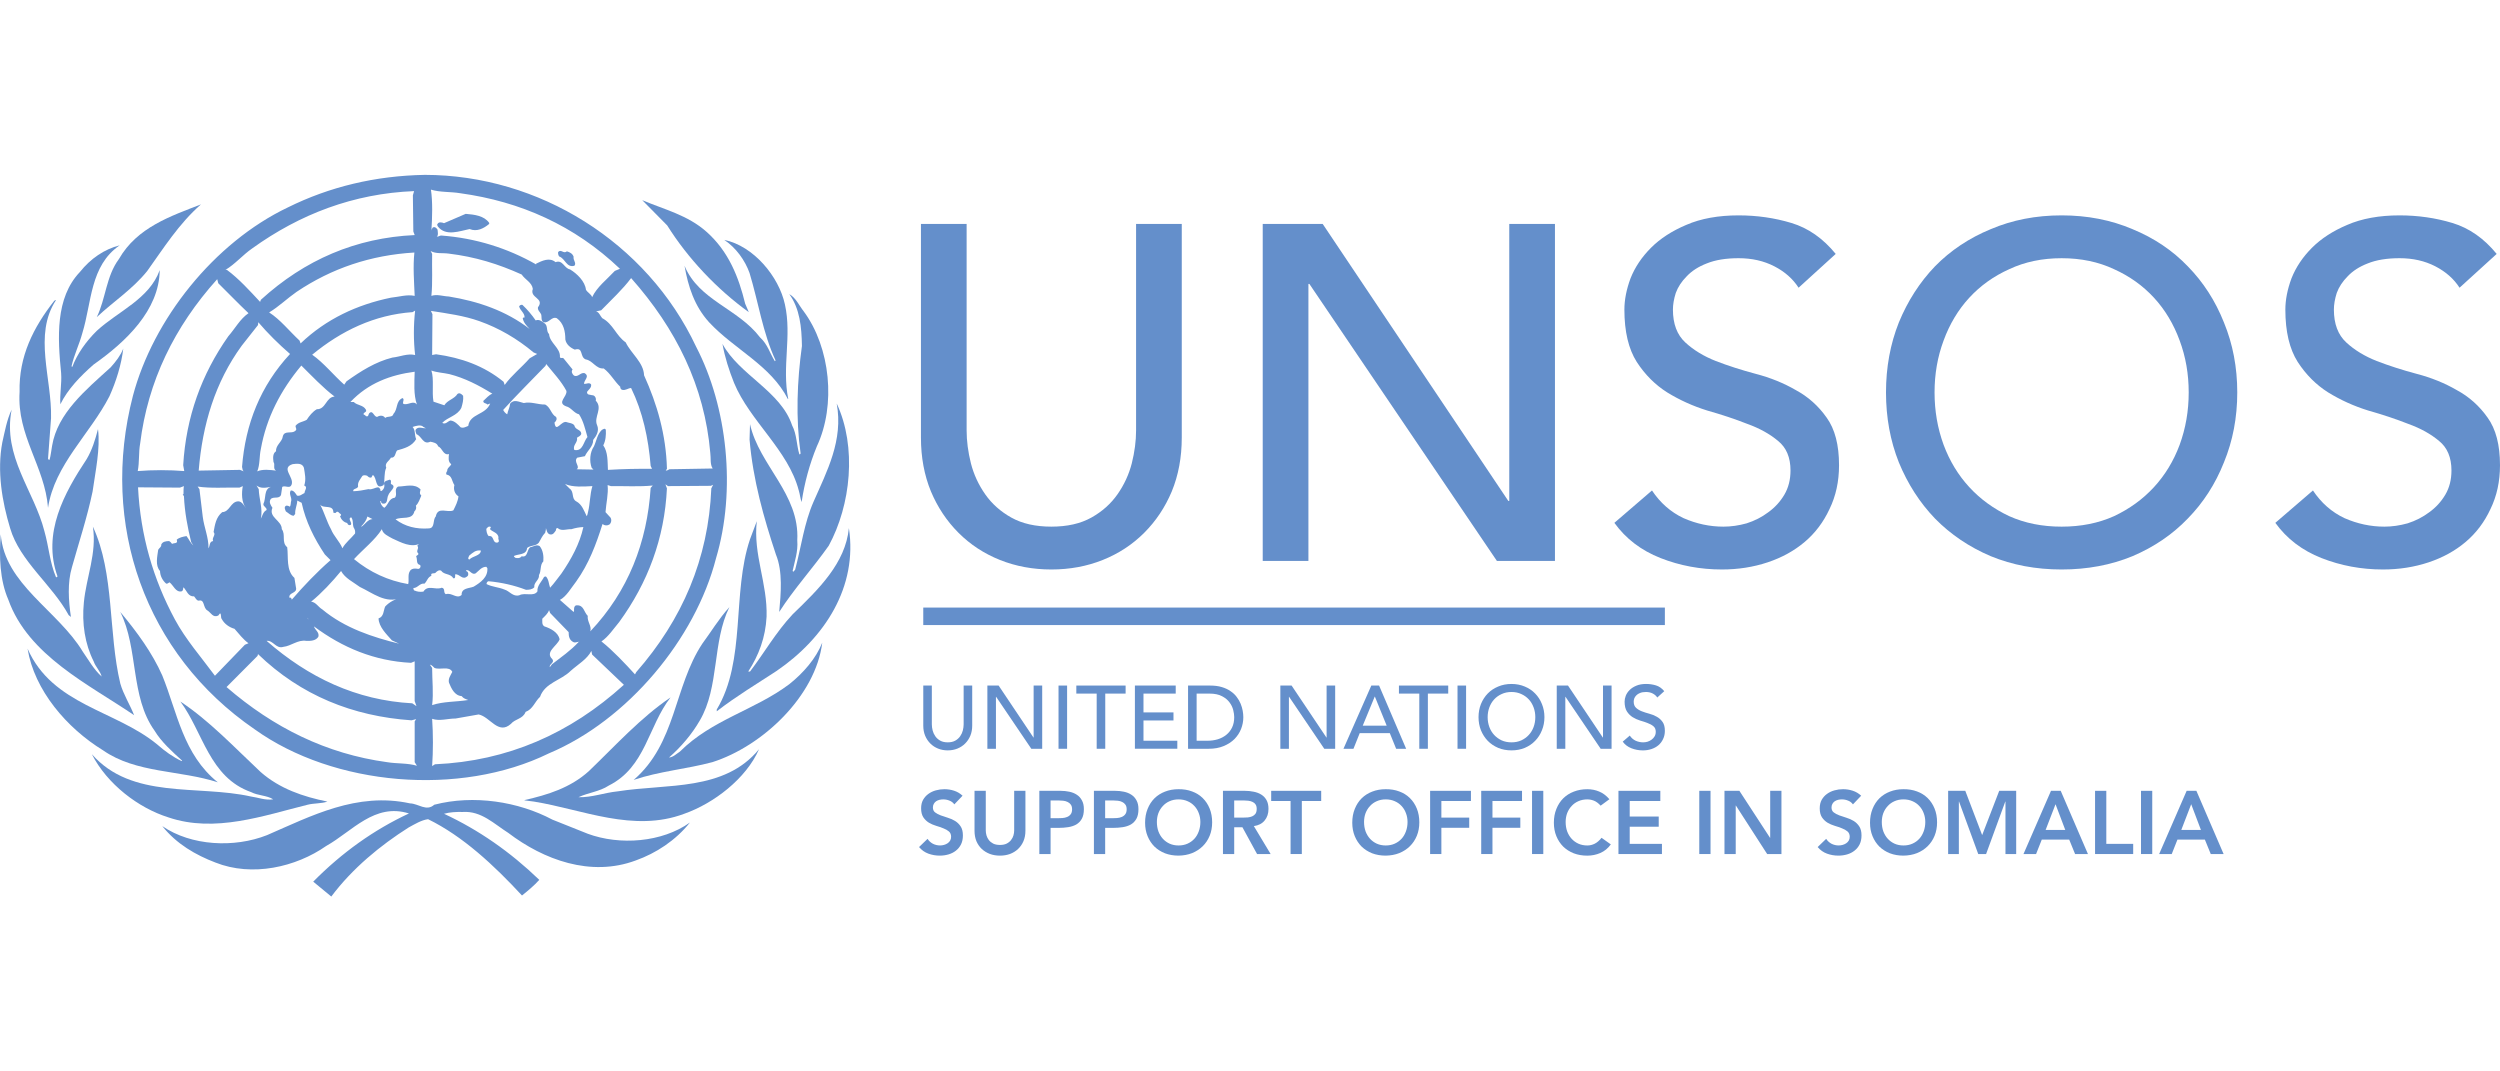 <?xml version="1.0" encoding="UTF-8" standalone="no"?>
<!-- Created with Inkscape (http://www.inkscape.org/) -->

<svg
   xmlns:dc="http://purl.org/dc/elements/1.1/"
   xmlns:cc="http://creativecommons.org/ns#"
   xmlns:rdf="http://www.w3.org/1999/02/22-rdf-syntax-ns#"
   xmlns:svg="http://www.w3.org/2000/svg"
   xmlns="http://www.w3.org/2000/svg"
   xmlns:sodipodi="http://sodipodi.sourceforge.net/DTD/sodipodi-0.dtd"
   xmlns:inkscape="http://www.inkscape.org/namespaces/inkscape"
   width="350"
   height="150"
   viewBox="0 0 350 150"
   id="svg2"
   version="1.1"
   inkscape:version="0.91 r13725"
   sodipodi:docname="unsos-un-support-office-in-somalia.svg"
   inkscape:export-filename="/Users/alex/Downloads/unsos-un-support-office-in-somalia.png"
   inkscape:export-xdpi="90"
   inkscape:export-ydpi="90">
  <defs
     id="defs4">
    <inkscape:perspective
       id="perspective2518"
       inkscape:persp3d-origin="299.99994 : 169.52101 : 1"
       inkscape:vp_z="599.99988 : 254.28151 : 1"
       inkscape:vp_y="0 : 1000 : 0"
       inkscape:vp_x="0 : 254.28151 : 1"
       sodipodi:type="inkscape:persp3d" />
  </defs>
  <sodipodi:namedview
     id="base"
     pagecolor="#ffffff"
     bordercolor="#666666"
     borderopacity="1.0"
     inkscape:pageopacity="0.0"
     inkscape:pageshadow="2"
     inkscape:zoom="1.979899"
     inkscape:cx="125.3071"
     inkscape:cy="111.43545"
     inkscape:document-units="px"
     inkscape:current-layer="layer1"
     showgrid="false"
     units="px"
     inkscape:window-width="1920"
     inkscape:window-height="1031"
     inkscape:window-x="0"
     inkscape:window-y="1"
     inkscape:window-maximized="1" />
  <g
     inkscape:label="Layer 1"
     inkscape:groupmode="layer"
     id="layer1"
     transform="translate(0,-902.362)">
    <g
       id="g4344">
      <path
         inkscape:connector-curvature="0"
         id="path4201"
         d=""
         style="fill:#000000" />
      <path
         d="m 60.182,995.411 0.317,0.463 c 0,1.728 0.21,3.497 0,5.204 1.558,-0.527 3.37,-0.442 5.056,-0.716 -0.337,-0.126 -0.674,-0.21 -0.927,-0.547 -0.99,-0.063 -1.454,-1.096 -1.769,-1.876 -0.148,-0.569 0.231,-1.032 0.463,-1.517 -0.422,-0.864 -1.728,-0.231 -2.487,-0.548 -0.211,-0.168 -0.358,-0.422 -0.653,-0.463 z m -24.063,-1.476 -0.063,0.253 -4.341,4.361 c 6.575,5.689 13.991,9.356 22.462,10.514 1.349,0.232 2.887,0.106 4.193,0.506 l -0.315,-0.506 0,-5.709 0.211,-0.316 -0.653,0.169 c -8.218,-0.57 -15.488,-3.478 -21.492,-9.272 z m 46.778,0.064 -0.106,-0.506 c -0.59,1.159 -1.896,1.896 -2.886,2.781 -1.37,1.369 -3.602,1.664 -4.299,3.645 -0.737,0.673 -0.99,1.728 -2.022,2.107 -0.379,1.012 -1.453,0.949 -2.066,1.687 -1.769,1.58 -2.908,-1.012 -4.509,-1.328 l -3.224,0.569 c -1.117,0 -2.234,0.401 -3.286,0.043 0.147,2.149 0.147,4.466 0,6.615 l 0.399,-0.252 c 10.156,-0.442 18.923,-4.299 26.445,-11.126 l -4.447,-4.235 z m -38.94,-3.941 c 0.127,0.505 0.801,0.822 0.611,1.454 -0.358,0.57 -1.096,0.591 -1.685,0.57 -1.201,-0.19 -2.087,0.715 -3.224,0.842 -1.032,0.317 -1.39,-0.948 -2.339,-0.842 5.858,5.12 12.558,8.323 20.397,8.743 l 0.59,0.401 -0.253,-0.716 0,-5.563 -0.506,0.211 c -5.121,-0.253 -9.609,-2.128 -13.591,-5.1 z m -0.147,-0.169 c -0.274,-0.169 -0.443,-0.337 -0.506,-0.653 l 0.506,0.653 z m -0.674,-0.906 -0.085,-0.148 0.085,0.254 0,-0.106 z m 33.881,-0.801 -0.147,-0.401 c -0.189,0.506 -0.568,0.821 -0.949,1.201 0.021,0.336 -0.106,0.843 0.296,1.075 0.843,0.275 1.938,0.822 2.128,1.812 -0.337,0.926 -2.107,1.77 -1.012,2.782 0.358,0.505 -0.505,0.695 -0.357,1.116 l 0.294,-0.4 c 1.264,-0.99 2.634,-1.917 3.751,-3.14 l 0.147,0 c -0.252,-0.084 -0.569,0.169 -0.864,0.043 -0.589,-0.273 -0.695,-0.8 -0.695,-1.412 l -2.592,-2.676 z m -29.267,-5.88 c -1.244,1.518 -2.718,3.098 -4.193,4.299 0.653,0.042 1.011,0.758 1.559,1.075 3.161,2.634 7.101,3.898 10.768,4.804 l -1.012,-0.464 c -0.759,-0.863 -1.833,-1.875 -1.875,-3.076 0.759,-0.252 0.674,-1.095 0.927,-1.663 0.632,-0.675 1.391,-1.033 2.212,-1.223 -2.128,0.885 -3.982,-0.695 -5.752,-1.517 -0.906,-0.674 -2.086,-1.222 -2.634,-2.234 z m 20.333,-0.589 c -0.653,0 -0.99,0.506 -1.475,0.906 -0.589,0.338 -0.884,-0.632 -1.37,-0.4 0.021,0.105 0.127,0.147 0.211,0.189 0.126,0.147 0.169,0.463 0,0.611 -0.716,0.653 -1.054,-0.316 -1.728,-0.253 l 0,0.253 c 0.021,0.148 -0.042,0.379 -0.253,0.296 -0.422,-0.696 -1.285,-0.443 -1.707,-1.055 -0.274,-0.146 -0.527,0.042 -0.716,0.211 -0.148,0.316 -0.822,-0.041 -0.653,0.506 -0.527,0.19 -0.59,0.759 -0.969,1.095 -0.653,-0.105 -0.949,0.633 -1.56,0.612 0.064,0.127 0,0.337 0.19,0.358 0.379,0.168 0.758,0.211 1.222,0.147 0.632,-1.012 1.687,-0.169 2.571,-0.548 0.548,0.105 0.169,0.695 0.569,0.906 0.864,-0.274 1.517,0.738 2.213,0.106 -0.042,-0.991 1.075,-0.907 1.686,-1.159 0.948,-0.569 2.022,-1.327 1.917,-2.592 l -0.148,-0.189 z m -2.381,-1.58 c -0.063,0.169 -0.295,0.464 0,0.569 0.506,-0.527 1.581,-0.506 1.622,-1.264 -0.738,-0.106 -1.117,0.295 -1.622,0.695 z m -12.242,-3.687 c -0.907,1.474 -2.635,2.823 -3.899,4.193 2.255,1.854 4.784,3.014 7.586,3.498 0.147,-0.569 -0.084,-1.286 0.211,-1.77 0.21,-0.464 0.78,-0.442 1.201,-0.358 0.253,-0.021 0.4,-0.337 0.253,-0.548 -0.611,-0.126 -0.337,-0.8 -0.547,-1.18 0.021,-0.21 0.379,-0.169 0.295,-0.442 -0.421,-0.337 0.211,-0.716 -0.147,-1.074 0.147,-0.106 0.253,-0.338 0.464,-0.338 -1.327,0.695 -2.761,-0.148 -3.941,-0.674 -0.548,-0.316 -1.349,-0.632 -1.474,-1.306 z m 26.549,0 c -0.611,-0.043 -1.349,0.316 -1.876,-0.106 -0.19,-0.169 -0.316,0.084 -0.296,0.252 -0.21,0.317 -0.421,0.717 -0.905,0.57 -0.379,-0.169 -0.379,-0.57 -0.505,-0.864 0.02,0.232 -0.064,0.442 -0.106,0.653 -0.444,0.464 -0.59,0.906 -0.906,1.412 -0.443,0.484 -1.159,0.316 -1.623,0.716 -0.084,1.012 -1.2,0.801 -1.834,1.117 -0.042,0.127 0.106,0.147 0.17,0.253 0.294,0.084 0.694,0.084 0.905,-0.211 0.885,0.232 0.696,-0.885 1.201,-1.264 0.443,-0.064 0.864,-0.443 1.328,-0.148 0.463,0.569 0.569,1.39 0.505,2.128 -0.505,0.505 -0.253,1.328 -0.611,1.917 0.084,0.696 -0.758,1.011 -0.653,1.707 -0.275,0.316 -0.738,0.358 -1.159,0.358 -1.665,-0.632 -3.414,-1.033 -5.269,-1.201 -0.168,0.063 -0.274,0.211 -0.252,0.401 0.758,0.4 1.686,0.421 2.486,0.759 0.717,0.189 1.202,1.074 2.108,0.8 0.758,-0.421 2.023,0.253 2.528,-0.547 -0.083,-0.78 0.591,-1.349 0.927,-2.023 l 0.254,-0.063 c 0.421,0.442 0.4,1.095 0.589,1.58 0.591,-0.632 1.054,-1.327 1.581,-1.981 1.39,-2.023 2.571,-4.193 3.076,-6.511 -0.568,0.021 -1.137,0.127 -1.664,0.295 z m -11.927,-0.043 c 0.021,0.316 0.064,0.738 0.338,1.012 0.821,-0.127 0.462,1.011 1.221,0.906 0.421,-0.127 0.021,-0.484 0.148,-0.759 -0.126,-0.632 -0.738,-0.695 -1.159,-1.075 -0.042,-0.126 0.043,-0.231 0.106,-0.337 -0.315,-0.168 -0.463,0.021 -0.653,0.253 z m -16.646,-1.727 c -0.126,0.526 -0.484,0.99 -0.864,1.369 l 0.063,0.042 c 0.506,-0.358 0.864,-1.012 1.517,-1.053 l -0.716,-0.358 z m -6.616,-1.665 c 0.59,1.096 0.906,2.338 1.517,3.435 0.379,0.969 1.222,1.727 1.601,2.675 0.4,-0.758 1.201,-1.37 1.77,-2.065 0.042,-0.316 -0.021,-0.591 -0.189,-0.822 -0.19,-0.442 -0.021,-1.075 -0.358,-1.454 -0.548,0.189 0.189,0.738 -0.042,1.053 -0.232,0.148 -0.485,-0.042 -0.506,-0.252 -0.484,-0.085 -0.863,-0.506 -1.011,-0.948 0.4,-0.253 -0.105,-0.358 -0.211,-0.569 -0.211,-0.105 -0.232,-0.084 -0.401,0.105 -0.105,0 -0.232,0.021 -0.315,-0.042 0,-1.202 -1.349,-0.485 -1.855,-1.117 z m -10.83,-2.592 -0.464,0.211 c -1.96,-0.042 -4.004,0.127 -5.858,-0.147 l 0.253,0.358 0.464,3.877 c 0.19,1.497 0.843,2.929 0.8,4.404 0.232,-0.316 0.084,-0.948 0.654,-1.011 -0.232,-0.464 0.442,-0.864 0.063,-1.265 0.19,-1.011 0.316,-2.044 1.201,-2.781 1.075,-0.042 1.159,-1.454 2.234,-1.517 0.548,-0.021 0.885,0.716 1.117,0.969 -0.675,-0.822 -0.633,-2.17 -0.464,-3.098 z m -8.239,0 -0.569,0.211 -5.858,-0.042 c 0.337,6.743 2.128,12.874 5.162,18.501 1.497,2.781 3.688,5.289 5.605,7.88 l 4.193,-4.341 0.505,-0.21 c -0.716,-0.506 -1.348,-1.328 -1.959,-2.023 -0.696,-0.19 -1.412,-0.674 -1.77,-1.349 -0.211,-0.231 -0.022,-0.652 -0.253,-0.821 L 30.556,988.541 c -0.738,0.358 -1.011,-0.401 -1.517,-0.716 -0.653,-0.358 -0.337,-1.603 -1.222,-1.37 -0.338,-0.021 -0.442,-0.401 -0.654,-0.612 -0.821,0.085 -1.033,-0.822 -1.475,-1.264 -0.084,0.189 0,0.442 -0.253,0.569 -0.843,0.189 -1.138,-0.843 -1.707,-1.265 -0.147,0.064 -0.253,0.232 -0.464,0.189 -0.506,-0.442 -0.842,-1.074 -0.863,-1.77 -0.695,-0.779 -0.38,-2.023 -0.253,-2.971 0.127,-0.253 0.485,-0.4 0.422,-0.716 0.189,-0.443 0.653,-0.485 1.096,-0.506 0.169,0.084 0.337,0.253 0.421,0.4 0.274,-0.168 0.885,0.021 0.653,-0.59 0.358,-0.316 0.885,-0.421 1.37,-0.506 0.337,0.422 0.506,0.906 0.949,1.306 l -0.295,-0.464 c -0.506,-2.065 -0.906,-4.172 -1.012,-6.406 0.021,-0.126 -0.274,-0.189 -0.105,-0.316 l 0.042,0.064 c 0.021,-0.464 -0.021,-0.865 0.063,-1.181 z m 10.157,-0.084 0.316,0.506 c 0.042,1.39 0.59,2.718 0.295,4.129 0.232,-0.4 0.295,-0.948 0.8,-1.201 0.064,-0.379 -0.505,-0.484 -0.442,-0.863 0.401,-0.78 0.021,-2.044 1.053,-2.381 -0.738,0.126 -1.391,0.273 -2.023,-0.19 z m 49.158,-0.064 c 0.127,1.285 -0.21,2.529 -0.294,3.793 l 0.695,0.758 c 0.189,0.295 0.126,0.738 -0.148,0.97 -0.296,0.19 -0.673,0.168 -0.969,-0.064 -0.885,2.824 -1.918,5.584 -3.688,8.05 -0.695,0.885 -1.369,2.107 -2.276,2.571 l 1.917,1.686 c 0.106,-0.106 0.043,-0.274 0.063,-0.422 0,-0.253 0.127,-0.547 0.443,-0.505 0.927,-0.022 0.949,0.968 1.475,1.474 -0.106,0.801 0.59,1.433 0.358,2.17 5.311,-5.605 7.965,-12.475 8.449,-20.08 l 0.296,-0.337 c -1.896,0.19 -3.898,0.063 -5.857,0.084 l -0.465,-0.147 z m 8.451,0.147 -0.359,-0.253 0.211,0.569 c -0.337,7.017 -2.676,13.213 -6.68,18.712 -0.78,0.927 -1.518,2.064 -2.487,2.718 1.602,1.264 3.371,3.161 4.699,4.615 l 0.169,-0.316 c 6.448,-7.353 10.113,-15.866 10.514,-25.728 l 0.253,-0.505 -0.316,0.147 -6.004,0.042 z m -14.413,-0.295 0.653,0.653 c 0.653,0.443 0.211,1.391 0.906,1.77 0.822,0.422 1.117,1.369 1.475,2.086 0.128,-0.19 0.128,-0.421 0.19,-0.611 0.294,-1.159 0.252,-2.466 0.61,-3.604 -1.264,0.064 -2.718,0.19 -3.834,-0.295 z m 1.306,-2.065 c -0.169,0.085 -0.4,0.021 -0.611,0.042 0.189,-0.085 0.422,-0.042 0.611,-0.042 z m -39.445,-0.716 c -1.706,0.548 0.274,1.833 -0.147,2.887 -0.232,0.611 -0.863,0.042 -1.306,0.295 l -0.168,1.116 c -0.254,0.653 -1.075,0.168 -1.454,0.611 -0.274,0.421 0.021,0.864 0.253,1.202 -0.59,1.348 1.327,1.77 1.306,2.992 0.59,0.758 -0.084,1.854 0.759,2.529 0.189,1.369 -0.19,3.223 1.011,4.297 l 0.21,1.308 c 0.253,0.906 -1.075,0.674 -0.906,1.475 0.253,-0.126 0.316,0.211 0.337,0.295 l 0,-0.042 c 1.623,-1.876 3.499,-3.857 5.416,-5.521 l -0.8,-0.801 c -1.496,-2.234 -2.677,-4.614 -3.245,-7.227 l -0.612,-0.316 c -0.021,0.674 -0.337,1.201 -0.295,1.875 l -0.21,0.253 c -0.442,-0.021 -0.716,-0.379 -1.096,-0.611 -0.085,-0.232 -0.316,-0.611 0.043,-0.801 0.21,-0.021 0.358,0.042 0.506,0.147 0.189,-0.232 0.105,-0.569 0.21,-0.863 0.063,-0.506 -0.379,-0.969 -0.063,-1.412 0.4,-0.042 0.695,0.442 0.863,0.716 0.401,0.127 0.717,-0.211 1.054,-0.358 0,-0.358 0.506,-0.843 -0.042,-1.053 0.295,-0.822 0.084,-1.686 -0.043,-2.487 -0.232,-0.695 -1.012,-0.569 -1.581,-0.505 z m 18.311,-5.205 c -0.337,-0.379 -1.074,-0.147 -1.516,0 0.42,0.422 0.252,1.18 0.505,1.707 -0.632,1.053 -1.686,1.285 -2.676,1.58 -0.274,0.337 -0.211,1.075 -0.864,1.011 -0.211,0.463 -0.927,0.738 -0.653,1.412 -0.337,0.717 -0.169,1.644 -0.359,2.424 -1.243,0.779 -0.884,-1.032 -1.517,-1.412 l -0.21,0.358 c -0.253,0.063 -0.422,-0.084 -0.59,-0.253 -0.19,-0.064 -0.505,-0.127 -0.674,0.042 -0.274,0.464 -0.696,0.843 -0.59,1.476 -0.126,0.379 -0.759,0.252 -0.674,0.653 0.695,-0.021 1.453,-0.147 2.128,-0.295 0.484,0.126 0.885,-0.232 1.37,-0.253 0.168,0.085 0.358,0.253 0.295,0.506 l 0.169,0 c 0.337,-0.253 0.484,-0.632 0.337,-1.012 0.042,-0.442 0.526,-0.442 0.822,-0.569 0.273,0.127 0.105,0.401 0.147,0.611 0.948,0.358 -0.231,1.054 -0.358,1.559 -0.253,0.4 0,1.307 -0.801,1.18 -0.147,-0.042 -0.253,-0.19 -0.21,-0.359 l -0.106,0 c -0.021,0.338 0.232,0.801 0.569,0.949 0.59,-0.485 0.611,-1.307 1.454,-1.412 0.442,-0.464 -0.19,-1.18 0.464,-1.559 1.095,-0.021 2.275,-0.485 3.14,0.4 -0.064,0.379 -0.211,0.548 0.105,0.864 -0.21,0.485 -0.359,1.012 -0.759,1.412 0.105,0.274 0.021,0.611 -0.211,0.801 -0.295,1.285 -1.77,0.674 -2.634,1.116 1.327,1.012 2.929,1.391 4.657,1.265 0.906,-0.042 0.506,-1.159 0.969,-1.664 0.295,-1.476 1.644,-0.463 2.465,-0.864 0.316,-0.632 0.633,-1.243 0.716,-1.96 -0.528,-0.337 -0.737,-0.969 -0.568,-1.58 -0.359,-0.485 -0.317,-1.37 -1.097,-1.454 -0.126,-0.169 -0.02,-0.38 0.085,-0.506 -0.022,-0.464 0.441,-0.611 0.568,-0.969 -0.485,-0.317 -0.359,-1.012 -0.316,-1.412 -0.823,0.231 -0.907,-0.844 -1.518,-1.075 -0.148,-0.485 -0.674,-0.569 -1.095,-0.654 -1.012,0.485 -1.18,-0.759 -1.939,-1.053 -0.084,-0.231 -0.253,-0.569 0,-0.759 0.379,-0.316 0.885,-0.042 1.327,-0.063 l -0.358,-0.19 z m -10.22,-3.497 0.464,0 c 0.506,0.506 1.327,0.4 1.707,1.075 0.189,0.379 -0.359,0.338 -0.337,0.653 0.105,0.084 0.253,0.105 0.337,0.253 0.4,0.147 0.316,-0.233 0.463,-0.402 0.526,-0.526 0.611,0.507 1.117,0.507 0.358,-0.233 0.863,-0.253 1.116,0.147 0.337,-0.295 1.054,-0.021 1.159,-0.569 0.654,-0.695 0.296,-1.77 1.265,-2.213 0.337,0.19 -0.021,0.506 0.105,0.801 0.654,0.274 1.392,-0.548 1.918,0.105 -0.484,-1.37 -0.358,-3.077 -0.315,-4.593 -3.392,0.443 -6.511,1.602 -8.998,4.236 z m 11.337,-4.404 c 0.401,1.201 0.042,2.971 0.295,4.362 l 1.517,0.505 c 0.443,-0.737 1.412,-0.885 1.834,-1.58 0.274,-0.232 0.59,0 0.8,0.253 0.063,0.568 -0.084,1.137 -0.253,1.685 -0.568,1.138 -1.918,1.285 -2.676,2.108 0.485,0.274 0.758,-0.233 1.159,-0.337 0.589,0.063 1.052,0.568 1.411,0.948 0.38,0.169 0.738,-0.063 1.075,-0.189 0.232,-1.749 2.423,-1.496 3.076,-3.14 l -0.4,0.147 c -0.168,-0.232 -0.59,-0.126 -0.569,-0.506 0.358,-0.336 0.822,-0.863 1.264,-1.011 -1.896,-1.18 -3.856,-2.191 -6.006,-2.739 -0.842,-0.19 -1.728,-0.211 -2.528,-0.506 z m -18.206,-0.695 c -2.908,3.477 -4.888,7.312 -5.668,11.673 -0.232,1.012 -0.105,2.192 -0.506,3.141 0.738,-0.338 1.812,-0.211 2.634,-0.106 -0.484,-0.252 -0.084,-0.864 -0.357,-1.2 -0.063,-0.528 -0.148,-1.18 0.357,-1.517 -0.063,-0.864 0.864,-1.307 0.949,-2.087 0.232,-0.884 1.243,-0.294 1.727,-0.758 0.316,-0.169 0.043,-0.463 0.043,-0.695 0.422,-0.569 1.074,-0.548 1.58,-0.864 0.359,-0.548 0.822,-1.138 1.413,-1.476 1.264,0.043 1.285,-1.727 2.486,-1.769 -1.644,-1.243 -3.203,-2.908 -4.657,-4.341 z m 34.283,-0.211 -0.106,0.253 c -1.938,2.022 -4.067,4.109 -5.921,6.173 0.126,0.253 0.337,0.485 0.569,0.611 0.084,-0.506 0.358,-0.948 0.401,-1.475 0.506,-0.695 1.263,-0.253 1.917,-0.105 1.011,-0.233 1.96,0.231 2.992,0.21 0.758,0.379 0.822,1.349 1.516,1.728 0.19,0.274 0.043,0.589 -0.21,0.8 0.21,1.58 0.969,-0.422 1.771,-0.043 0.336,0.127 0.758,0.085 1.011,0.443 0.127,0.653 0.927,0.527 0.969,1.159 -0.062,0.316 -0.399,0.4 -0.611,0.569 0.19,0.633 -0.653,1.032 -0.358,1.707 1.222,0.231 1.264,-1.18 1.834,-1.812 -0.317,-1.096 -0.548,-2.213 -1.18,-3.182 -0.696,-0.148 -1.117,-0.97 -1.812,-1.117 -1.349,-0.527 0.209,-1.37 0.042,-2.17 -0.717,-1.349 -1.855,-2.55 -2.824,-3.751 z m -40.309,-5.858 -0.042,0.4 -2.276,2.887 c -3.729,5.12 -5.5,11.041 -6.026,17.489 l 5.773,-0.104 0.548,0.211 c -0.233,-0.148 -0.169,-0.401 -0.253,-0.612 0.464,-6.005 2.571,-11.357 6.721,-15.824 -1.601,-1.391 -3.097,-2.865 -4.446,-4.446 z m 24.169,-1.581 0.211,0.464 -0.042,5.71 0.547,-0.105 c 3.497,0.485 6.7,1.601 9.46,3.856 l 0.148,0.442 c 0.948,-1.327 2.381,-2.465 3.498,-3.73 l 1.053,-0.611 -0.505,-0.211 c -2.319,-1.939 -4.847,-3.414 -7.587,-4.383 -2.127,-0.759 -4.466,-1.075 -6.784,-1.434 z m -2.212,-0.042 -0.358,0.211 c -5.353,0.379 -9.988,2.613 -14.055,5.963 1.601,1.117 3.034,2.908 4.488,4.193 0.105,-0.148 0.211,-0.295 0.316,-0.464 2.001,-1.432 4.066,-2.738 6.426,-3.329 1.053,-0.104 2.085,-0.611 3.182,-0.358 -0.232,-1.981 -0.232,-4.172 0,-6.216 z m -27.709,-4.403 c -6.005,6.68 -9.714,14.307 -10.789,23.01 -0.231,1.264 -0.085,2.57 -0.337,3.856 2.107,-0.168 4.404,-0.168 6.511,0 l -0.148,-0.822 c 0.401,-6.722 2.55,-12.706 6.322,-18.058 0.948,-1.075 1.644,-2.423 2.823,-3.224 -1.369,-1.285 -2.802,-2.782 -4.235,-4.193 l -0.147,-0.568 z m 57.945,-0.148 c -1.158,1.559 -2.738,3.014 -4.192,4.509 l -0.717,0.148 c 0.443,0.106 0.569,0.632 0.865,0.948 1.537,0.822 1.938,2.466 3.287,3.393 0.758,1.58 2.508,2.802 2.571,4.614 1.834,4.046 3.076,8.323 3.203,13.086 l -0.169,0.252 c 0.19,0 0.358,-0.084 0.506,-0.189 l 6.068,-0.106 c -0.399,-0.59 -0.23,-1.454 -0.336,-2.17 -0.801,-9.377 -4.805,-17.405 -11.084,-24.485 z m -46.82,1.918 c -1.307,0.906 -2.508,2.086 -3.855,2.887 1.558,0.99 2.844,2.634 4.256,3.94 l 0.148,0.4 c 3.582,-3.434 7.944,-5.436 12.642,-6.405 1.117,-0.105 2.234,-0.484 3.33,-0.252 -0.085,-2.003 -0.253,-4.088 -0.042,-6.069 -6.11,0.359 -11.589,2.213 -16.478,5.5 z m 37.823,-5.668 c -0.443,0.421 -0.822,-0.379 -1.222,0.105 -0.021,0.233 0.021,0.443 0.148,0.611 0.885,0.316 0.99,1.602 2.128,1.307 0.338,-0.38 -0.211,-0.78 -0.106,-1.264 -0.147,-0.443 -0.527,-0.632 -0.948,-0.759 z m -19.069,-0.042 0.211,0.401 c -0.043,1.96 0.084,4.046 -0.106,5.879 0.8,-0.275 1.623,0.063 2.423,0.084 4.13,0.674 8.028,2.001 11.337,4.551 -0.4,-0.422 -0.884,-0.906 -0.97,-1.517 0.064,-0.084 0.148,-0.105 0.254,-0.084 0.042,-0.654 -0.654,-0.99 -0.76,-1.581 0.106,-0.126 0.253,-0.252 0.464,-0.189 0.716,0.674 1.328,1.411 1.854,2.171 0.463,-0.19 0.843,0.105 1.18,0.358 0.612,0.358 0.233,1.137 0.696,1.559 0.084,1.243 1.601,1.938 1.517,3.182 0.022,0.294 0.379,0.063 0.506,0.21 l 1.265,1.56 c -0.232,0.294 -0.042,0.653 0.209,0.863 0.569,0.253 0.886,-0.463 1.454,-0.358 0.822,0.464 -0.126,1.011 -0.042,1.517 0.315,0.021 0.716,-0.252 0.969,0.064 0.106,0.463 -0.379,0.758 -0.569,1.054 0,0.463 0.379,0.358 0.716,0.463 0.38,-0.021 0.612,0.442 0.506,0.758 1.054,1.097 -0.317,2.277 0.189,3.435 0.338,0.759 -0.084,1.496 -0.547,2.066 0.021,0.927 -0.823,1.495 -1.159,2.276 l -1.075,0.21 c -0.569,0.57 0.484,1.264 -0.084,1.623 l 2.359,0.042 -0.252,-0.253 c -0.337,-0.927 -0.253,-2.17 0.316,-2.991 0.359,-0.76 0.443,-1.665 1.117,-2.318 0.148,-0.042 0.422,-0.316 0.548,0 0.042,0.716 -0.021,1.539 -0.358,2.17 0.673,0.97 0.59,2.234 0.653,3.436 2.086,-0.128 4.13,-0.169 6.173,-0.148 l -0.19,-0.401 c -0.316,-3.898 -1.116,-7.586 -2.739,-10.915 -0.442,0.021 -0.758,0.379 -1.263,0.253 -0.169,-0.063 -0.274,-0.232 -0.253,-0.421 -0.843,-0.8 -1.37,-1.854 -2.318,-2.571 -1.074,0.105 -1.558,-1.138 -2.528,-1.264 -0.863,-0.358 -0.274,-1.749 -1.517,-1.37 -0.611,-0.253 -1.2,-0.716 -1.327,-1.411 0,-1.097 -0.211,-2.277 -1.202,-2.993 -0.758,-0.274 -1.073,0.738 -1.832,0.569 -0.422,-0.21 -0.233,-0.759 -0.359,-1.117 -0.148,-0.316 -0.506,-0.548 -0.442,-0.969 0.991,-1.307 -1.202,-1.286 -0.716,-2.571 -0.126,-0.927 -1.075,-1.285 -1.56,-2.022 -3.266,-1.476 -6.532,-2.487 -10.22,-2.929 -0.905,-0.126 -1.748,0.063 -2.528,-0.358 z m 4.91,-5.204 -3.035,1.307 c -0.253,-0.106 -0.738,-0.233 -0.905,0.104 -0.127,0.106 0,0.253 0.042,0.359 1.117,1.432 3.055,0.631 4.447,0.358 1.011,0.421 1.98,-0.084 2.738,-0.717 l 0,-0.147 c -0.716,-1.012 -2.064,-1.159 -3.287,-1.264 z m -7.228,-3.183 c -8.471,0.338 -15.993,3.225 -22.672,8.029 -1.286,0.885 -2.424,2.233 -3.729,2.992 l 0.189,0 c 1.665,1.222 3.246,2.971 4.657,4.488 l 0.105,-0.294 c 6.153,-5.606 13.317,-8.682 21.535,-9.061 l -0.19,-0.506 -0.063,-5.057 0.169,-0.59 z m 2.36,-0.21 c 0.253,1.665 0.19,3.941 0.063,5.816 0,-0.189 0.084,-0.358 0.19,-0.506 0.296,-0.169 0.548,0.085 0.675,0.295 0.02,0.295 0.147,0.801 -0.106,0.97 0.252,0.042 0.379,-0.148 0.611,-0.148 4.825,0.359 9.292,1.77 13.296,4.046 l 0,-0.105 c 0.821,-0.401 1.875,-0.927 2.718,-0.211 1.011,-0.379 1.201,0.864 2.022,1.012 0.99,0.59 2.107,1.686 2.234,2.845 0.189,0.379 0.78,0.653 0.863,1.053 0.675,-1.433 2.023,-2.444 3.182,-3.687 l 0.715,-0.295 c -6.362,-6.068 -13.927,-9.418 -22.355,-10.578 -1.349,-0.232 -2.823,-0.105 -4.109,-0.506 z m 37.128,21.998 c 4.382,8.45 5.626,20.081 2.782,29.626 -2.889,11.273 -12.37,22.673 -23.41,27.308 -12.433,6.09 -30.091,4.573 -41.173,-3.372 -15.403,-10.557 -21.703,-28.741 -17.047,-46.693 2.824,-10.662 11.316,-21.43 21.703,-26.381 5.837,-2.886 12.221,-4.425 19.174,-4.551 15.888,0.021 31.06,9.356 37.971,24.063"
         style="fill:#648fcb;fill-opacity:1;fill-rule:nonzero;stroke:none"
         id="path4976"
         inkscape:connector-curvature="0" />
      <path
         d="m 98.932,934.831 c 3.097,2.76 4.488,6.343 5.393,10.05 l 0.507,1.181 c -4.489,-3.224 -8.555,-7.564 -11.421,-12.137 l -3.498,-3.54 c 3.076,1.307 6.385,2.086 9.018,4.446"
         style="fill:#648fcb;fill-opacity:1;fill-rule:nonzero;stroke:none"
         id="path4978"
         inkscape:connector-curvature="0" />
      <path
         d="m 20.59,940.33 c -2.065,2.55 -4.699,4.235 -7.038,6.427 1.264,-2.613 1.307,-5.731 3.098,-8.133 2.55,-4.446 7.269,-6.006 11.484,-7.649 -3.097,2.718 -5.247,6.153 -7.543,9.356"
         style="fill:#648fcb;fill-opacity:1;fill-rule:nonzero;stroke:none"
         id="path4980"
         inkscape:connector-curvature="0" />
      <path
         d="m 109.889,944.987 c 0.99,4.425 -0.443,8.745 0.464,13.212 l -0.043,0.041 c -2.403,-4.74 -7.522,-6.975 -11.042,-10.767 -2.043,-2.254 -2.929,-4.994 -3.434,-7.901 2.023,4.867 7.458,5.941 10.576,10.03 1.054,0.948 1.392,2.255 2.066,3.329 l 0.106,-0.105 c -1.791,-3.835 -2.402,-8.154 -3.645,-12.243 -0.633,-1.77 -1.876,-3.519 -3.54,-4.635 4.088,0.843 7.649,5.12 8.492,9.039"
         style="fill:#648fcb;fill-opacity:1;fill-rule:nonzero;stroke:none"
         id="path4982"
         inkscape:connector-curvature="0" />
      <path
         d="m 16.755,936.706 c -4.172,2.865 -3.898,8.006 -5.226,12.284 -0.421,1.58 -1.159,3.034 -1.517,4.656 l 0.106,0.085 c 0.695,-1.833 1.917,-3.561 3.434,-5.057 2.971,-2.739 7.354,-4.446 8.808,-8.492 -0.063,5.626 -4.762,10.051 -9.25,13.212 -1.854,1.622 -3.646,3.477 -4.657,5.563 -0.105,-1.412 0.211,-2.845 0.105,-4.362 -0.484,-4.91 -0.843,-10.515 2.634,-14.16 1.496,-1.875 3.414,-3.182 5.563,-3.729"
         style="fill:#648fcb;fill-opacity:1;fill-rule:nonzero;stroke:none"
         id="path4984"
         inkscape:connector-curvature="0" />
      <path
         d="m 112.523,945.956 c 3.729,5.057 4.551,13.106 1.834,18.901 -1.012,2.465 -1.728,5.078 -2.128,7.796 -0.19,-0.463 -0.232,-1.096 -0.401,-1.622 -1.475,-5.668 -6.848,-9.714 -9.061,-15.067 -0.695,-1.749 -1.285,-3.561 -1.623,-5.457 2.361,4.362 8.176,6.617 9.756,11.421 0.653,1.222 0.611,2.74 1.011,4.046 0.085,0 0.17,-0.063 0.17,-0.147 -0.695,-4.952 -0.486,-10.135 0.189,-15.024 -0.042,-2.655 -0.294,-5.225 -1.77,-7.269 0.948,0.548 1.37,1.602 2.023,2.423"
         style="fill:#648fcb;fill-opacity:1;fill-rule:nonzero;stroke:none"
         id="path4986"
         inkscape:connector-curvature="0" />
      <path
         d="m 7.841,944.376 c -3.202,4.867 -0.547,10.998 -0.695,16.54 l -0.421,5.669 c 0.063,0.042 0.063,0.211 0.21,0.147 0.19,-0.633 0.232,-1.307 0.359,-1.96 0.758,-4.572 4.72,-7.818 8.196,-10.978 0.738,-0.822 1.39,-1.664 1.77,-2.633 -0.274,2.276 -0.991,4.572 -1.939,6.679 -2.698,5.268 -7.691,9.587 -8.597,15.614 C 6.282,967.68 2.342,963.36 2.743,957.229 2.616,952.256 4.681,948.189 7.589,944.481 c 0.084,-0.042 0.148,-0.127 0.253,-0.105"
         style="fill:#648fcb;fill-opacity:1;fill-rule:nonzero;stroke:none"
         id="path4988"
         inkscape:connector-curvature="0" />
      <path
         d="m 116.021,978.764 c -2.212,3.139 -4.888,6.068 -6.932,9.272 0.232,-2.529 0.527,-5.648 -0.463,-8.05 -1.707,-5.162 -3.203,-10.409 -3.687,-16.077 l 0.062,-2.171 c 1.286,5.794 6.976,9.777 6.617,16.266 0.126,1.581 -0.358,2.908 -0.653,4.298 l 0.106,0.106 0.252,-0.294 c 0.844,-3.182 1.264,-6.532 2.571,-9.504 1.876,-4.277 4.193,-8.598 3.245,-13.759 2.844,6.089 1.981,14.223 -1.117,19.912"
         style="fill:#648fcb;fill-opacity:1;fill-rule:nonzero;stroke:none"
         id="path4990"
         inkscape:connector-curvature="0" />
      <path
         d="m 6.219,976.741 c 0.612,2.128 0.759,4.426 1.622,6.427 0.084,0.042 0.148,-0.042 0.211,-0.106 -2.17,-6.068 0.949,-11.694 4.088,-16.436 0.758,-1.285 1.201,-2.718 1.581,-4.193 0.337,2.74 -0.358,5.901 -0.759,8.745 -0.759,3.624 -1.897,7.058 -2.886,10.578 -0.653,2.192 -0.485,4.678 -0.148,6.975 l -0.315,-0.253 c -2.297,-4.236 -6.848,-7.543 -8.197,-12.179 -1.117,-3.687 -1.854,-7.964 -1.095,-11.989 0.358,-1.559 0.632,-3.161 1.307,-4.593 -1.286,6.574 3.139,11.315 4.593,17.025"
         style="fill:#648fcb;fill-opacity:1;fill-rule:nonzero;stroke:none"
         id="path4992"
         inkscape:connector-curvature="0" />
      <path
         d="m 107.318,988.731 c -0.148,2.844 -1.075,5.373 -2.571,7.649 l 0.253,0 c 2.023,-2.655 3.604,-5.479 5.964,-8.008 3.667,-3.54 7.395,-7.164 7.881,-12.074 1.243,8.197 -3.35,15.382 -10.156,20.017 -2.803,1.834 -5.647,3.54 -8.345,5.627 l 0,-0.252 c 4.13,-6.87 2.107,-16.289 4.657,-23.833 l 0.949,-2.528 c -0.527,4.699 1.517,8.681 1.37,13.402"
         style="fill:#648fcb;fill-opacity:1;fill-rule:nonzero;stroke:none"
         id="path4994"
         inkscape:connector-curvature="0" />
      <path
         d="m 16.839,998.044 c 0.443,1.559 1.349,2.95 1.938,4.446 -6.279,-4.278 -14.834,-8.344 -17.615,-16.182 -1.18,-2.697 -1.306,-6.048 -1.053,-9.145 0.506,6.975 8.007,10.663 11.484,16.435 0.822,1.181 1.538,2.488 2.634,3.477 -0.168,-0.738 -0.863,-1.369 -1.116,-2.128 -1.222,-2.423 -1.665,-5.31 -1.37,-8.239 0.338,-3.561 1.833,-6.87 1.264,-10.62 3.055,6.595 2.128,14.814 3.835,21.957"
         style="fill:#648fcb;fill-opacity:1;fill-rule:nonzero;stroke:none"
         id="path4996"
         inkscape:connector-curvature="0" />
      <path
         d="m 97.963,1003.249 c -1.076,1.875 -2.613,3.687 -4.299,5.162 0.548,-0.021 1.032,-0.505 1.517,-0.822 4.53,-4.509 10.43,-5.774 15.319,-9.439 1.96,-1.56 3.751,-3.604 4.615,-5.816 -0.927,7.481 -8.366,14.497 -15.383,16.73 -3.624,0.97 -7.501,1.286 -11.02,2.487 5.964,-5.12 5.626,-13.043 9.609,-19.069 1.264,-1.707 2.318,-3.498 3.793,-5.12 -2.423,4.867 -1.37,11.168 -4.151,15.888"
         style="fill:#648fcb;fill-opacity:1;fill-rule:nonzero;stroke:none"
         id="path4998"
         inkscape:connector-curvature="0" />
      <path
         d="m 22.718,996.927 c 2.107,5.184 2.908,11.041 7.775,14.961 -5.268,-1.728 -11.441,-1.244 -16.077,-4.489 -5.078,-3.118 -9.608,-8.407 -10.557,-14.223 3.498,7.923 12.263,8.576 18.142,13.401 1.075,0.949 2.212,1.77 3.435,2.34 l 0.064,-0.063 c -1.349,-1.222 -2.909,-2.613 -3.857,-4.193 -3.434,-4.784 -2.233,-11.484 -4.804,-16.625 2.339,2.801 4.467,5.709 5.879,8.891"
         style="fill:#648fcb;fill-opacity:1;fill-rule:nonzero;stroke:none"
         id="path5000"
         inkscape:connector-curvature="0" />
      <path
         d="m 85.214,1012.351 c -1.285,0.842 -2.908,0.99 -4.234,1.622 1.896,0.042 3.623,-0.632 5.498,-0.822 6.954,-1.097 14.919,0.021 19.786,-5.9 -1.812,4.13 -6.342,7.586 -10.471,9.039 -7.102,2.676 -14.245,-0.611 -21.051,-1.707 l -1.306,-0.169 0,-0.042 c 3.245,-0.737 6.405,-1.706 8.997,-4.045 3.814,-3.666 7.206,-7.438 11.442,-10.325 -3.14,4.025 -3.477,9.756 -8.661,12.348"
         style="fill:#648fcb;fill-opacity:1;fill-rule:nonzero;stroke:none"
         id="path5002"
         inkscape:connector-curvature="0" />
      <path
         d="m 36.477,1010.434 c 2.697,2.36 5.942,3.455 9.356,4.15 -0.821,0.295 -1.896,0.211 -2.781,0.443 -6.131,1.518 -12.958,3.983 -19.469,1.77 -4.235,-1.327 -8.597,-4.678 -10.725,-8.85 5.605,6.385 14.771,4.256 22.251,5.921 1.053,0.146 2.023,0.568 3.14,0.399 -0.885,-0.569 -2.128,-0.506 -3.098,-1.011 -5.857,-2.066 -6.722,-8.408 -9.903,-12.684 4.067,2.697 7.48,6.342 11.231,9.861"
         style="fill:#648fcb;fill-opacity:1;fill-rule:nonzero;stroke:none"
         id="path5004"
         inkscape:connector-curvature="0" />
      <path
         d="m 82.244,1019.073 c 4.55,1.685 10.452,1.222 14.349,-1.56 -2.001,2.508 -4.74,4.299 -7.585,5.311 -6.321,2.361 -12.917,-0.105 -17.848,-3.857 -2.002,-1.264 -3.771,-3.097 -6.363,-2.929 -0.927,-0.021 -1.834,0.022 -2.634,0.253 4.804,2.234 9.251,5.31 13.337,9.25 -0.694,0.78 -1.58,1.518 -2.422,2.191 -3.92,-4.234 -8.281,-8.302 -13.149,-10.683 -0.948,0.126 -1.854,0.695 -2.718,1.16 -3.961,2.506 -7.881,5.731 -10.831,9.67 l -2.529,-2.085 c 4.046,-4.089 8.513,-7.269 13.402,-9.546 -4.804,-1.517 -7.944,2.507 -11.589,4.552 -4.256,2.971 -10.367,4.361 -15.508,2.317 -2.761,-1.054 -5.437,-2.591 -7.439,-5.099 4.046,2.782 10.072,3.077 14.666,1.264 6.174,-2.676 12.58,-6.068 20.017,-4.446 1.159,0.021 2.297,1.179 3.393,0.189 5.521,-1.433 11.778,-0.443 16.54,2.086 l 4.91,1.96"
         style="fill:#648fcb;fill-opacity:1;fill-rule:nonzero;stroke:none"
         id="path5006"
         inkscape:connector-curvature="0" />
      <path
         d="m 135.328,933.713 0,28.919 q 0,2.199 0.6,4.598 0.6,2.332 1.999,4.331 1.399,1.999 3.665,3.265 2.266,1.266 5.597,1.266 3.332,0 5.597,-1.266 2.266,-1.266 3.665,-3.265 1.399,-1.999 1.999,-4.331 0.6,-2.399 0.6,-4.598 l 0,-28.919 6.397,0 0,29.919 q 0,4.131 -1.399,7.53 -1.399,3.332 -3.865,5.797 -2.465,2.465 -5.797,3.798 -3.332,1.333 -7.197,1.333 -3.865,0 -7.197,-1.333 -3.332,-1.333 -5.797,-3.798 -2.465,-2.465 -3.865,-5.797 -1.399,-3.398 -1.399,-7.53 l 0,-29.919 6.397,0 z"
         style="font-style:normal;font-variant:normal;font-weight:500;font-stretch:normal;font-size:66.635px;line-height:125%;font-family:Avenir;-inkscape-font-specification:'Avenir Medium';text-align:center;letter-spacing:0px;word-spacing:0px;text-anchor:middle;fill:#648fcb;fill-opacity:1;stroke:none;stroke-width:1px;stroke-linecap:butt;stroke-linejoin:miter;stroke-opacity:1"
         id="path4294"
         inkscape:connector-curvature="0" />
      <path
         d="m 176.78,933.713 8.396,0 25.988,38.781 0.133,0 0,-38.781 6.397,0 0,47.177 -8.129,0 -26.254,-38.781 -0.133,0 0,38.781 -6.397,0 0,-47.177 z"
         style="font-style:normal;font-variant:normal;font-weight:500;font-stretch:normal;font-size:66.635px;line-height:125%;font-family:Avenir;-inkscape-font-specification:'Avenir Medium';text-align:center;letter-spacing:0px;word-spacing:0px;text-anchor:middle;fill:#648fcb;fill-opacity:1;stroke:none;stroke-width:1px;stroke-linecap:butt;stroke-linejoin:miter;stroke-opacity:1"
         id="path4296"
         inkscape:connector-curvature="0" />
      <path
         d="m 231.279,971.029 q 1.732,2.599 4.398,3.865 2.732,1.199 5.597,1.199 1.599,0 3.265,-0.466 1.666,-0.533 2.999,-1.533 1.399,-1 2.266,-2.465 0.866,-1.466 0.866,-3.398 0,-2.732 -1.732,-4.131 -1.733,-1.466 -4.331,-2.399 -2.532,-1 -5.597,-1.866 -2.999,-0.933 -5.597,-2.532 -2.532,-1.599 -4.265,-4.265 -1.733,-2.732 -1.733,-7.33 0,-2.066 0.866,-4.398 0.933,-2.332 2.865,-4.265 1.932,-1.932 4.931,-3.198 3.065,-1.333 7.33,-1.333 3.865,0 7.396,1.066 3.532,1.066 6.197,4.331 l -5.198,4.731 q -1.199,-1.866 -3.398,-2.999 -2.199,-1.133 -4.998,-1.133 -2.665,0 -4.465,0.733 -1.732,0.666 -2.799,1.799 -1.066,1.066 -1.533,2.332 -0.4,1.266 -0.4,2.332 0,2.999 1.733,4.598 1.732,1.599 4.265,2.599 2.599,1 5.597,1.799 3.065,0.8 5.597,2.266 2.599,1.399 4.331,3.865 1.732,2.399 1.732,6.663 0,3.398 -1.333,6.13 -1.266,2.732 -3.465,4.598 -2.199,1.866 -5.198,2.865 -2.999,1 -6.397,1 -4.531,0 -8.596,-1.599 -4.065,-1.599 -6.464,-4.931 l 5.264,-4.531 z"
         style="font-style:normal;font-variant:normal;font-weight:500;font-stretch:normal;font-size:66.635px;line-height:125%;font-family:Avenir;-inkscape-font-specification:'Avenir Medium';text-align:center;letter-spacing:0px;word-spacing:0px;text-anchor:middle;fill:#648fcb;fill-opacity:1;stroke:none;stroke-width:1px;stroke-linecap:butt;stroke-linejoin:miter;stroke-opacity:1"
         id="path4298"
         inkscape:connector-curvature="0" />
      <path
         d="m 288.628,982.09 q -5.397,0 -9.929,-1.866 -4.531,-1.932 -7.796,-5.264 -3.198,-3.332 -5.064,-7.863 -1.799,-4.531 -1.799,-9.795 0,-5.264 1.799,-9.795 1.866,-4.531 5.064,-7.863 3.265,-3.332 7.796,-5.198 4.531,-1.932 9.929,-1.932 5.397,0 9.929,1.932 4.531,1.866 7.73,5.198 3.265,3.332 5.064,7.863 1.866,4.531 1.866,9.795 0,5.264 -1.866,9.795 -1.799,4.531 -5.064,7.863 -3.198,3.332 -7.73,5.264 -4.531,1.866 -9.929,1.866 z m 0,-5.997 q 4.065,0 7.33,-1.466 3.265,-1.533 5.597,-4.065 2.332,-2.532 3.598,-5.93 1.266,-3.465 1.266,-7.33 0,-3.865 -1.266,-7.263 -1.266,-3.465 -3.598,-5.997 -2.332,-2.532 -5.597,-3.998 -3.265,-1.533 -7.33,-1.533 -4.065,0 -7.33,1.533 -3.265,1.466 -5.597,3.998 -2.332,2.532 -3.598,5.997 -1.266,3.398 -1.266,7.263 0,3.865 1.266,7.33 1.266,3.398 3.598,5.93 2.332,2.532 5.597,4.065 3.265,1.466 7.33,1.466 z"
         style="font-style:normal;font-variant:normal;font-weight:500;font-stretch:normal;font-size:66.635px;line-height:125%;font-family:Avenir;-inkscape-font-specification:'Avenir Medium';text-align:center;letter-spacing:0px;word-spacing:0px;text-anchor:middle;fill:#648fcb;fill-opacity:1;stroke:none;stroke-width:1px;stroke-linecap:butt;stroke-linejoin:miter;stroke-opacity:1"
         id="path4300"
         inkscape:connector-curvature="0" />
      <path
         d="m 323.813,971.029 q 1.732,2.599 4.398,3.865 2.732,1.199 5.597,1.199 1.599,0 3.265,-0.466 1.666,-0.533 2.999,-1.533 1.399,-1 2.266,-2.465 0.866,-1.466 0.866,-3.398 0,-2.732 -1.732,-4.131 -1.732,-1.466 -4.331,-2.399 -2.532,-1 -5.597,-1.866 -2.999,-0.933 -5.597,-2.532 -2.532,-1.599 -4.265,-4.265 -1.732,-2.732 -1.732,-7.33 0,-2.066 0.866,-4.398 0.933,-2.332 2.865,-4.265 1.932,-1.932 4.931,-3.198 3.065,-1.333 7.33,-1.333 3.865,0 7.396,1.066 3.532,1.066 6.197,4.331 l -5.198,4.731 q -1.199,-1.866 -3.398,-2.999 -2.199,-1.133 -4.998,-1.133 -2.665,0 -4.465,0.733 -1.732,0.666 -2.799,1.799 -1.066,1.066 -1.533,2.332 -0.4,1.266 -0.4,2.332 0,2.999 1.732,4.598 1.732,1.599 4.265,2.599 2.599,1 5.597,1.799 3.065,0.8 5.597,2.266 2.599,1.399 4.331,3.865 1.732,2.399 1.732,6.663 0,3.398 -1.333,6.13 -1.266,2.732 -3.465,4.598 -2.199,1.866 -5.198,2.865 -2.999,1 -6.397,1 -4.531,0 -8.596,-1.599 -4.065,-1.599 -6.464,-4.931 l 5.264,-4.531 z"
         style="font-style:normal;font-variant:normal;font-weight:500;font-stretch:normal;font-size:66.635px;line-height:125%;font-family:Avenir;-inkscape-font-specification:'Avenir Medium';text-align:center;letter-spacing:0px;word-spacing:0px;text-anchor:middle;fill:#648fcb;fill-opacity:1;stroke:none;stroke-width:1px;stroke-linecap:butt;stroke-linejoin:miter;stroke-opacity:1"
         id="path4302"
         inkscape:connector-curvature="0" />
      <path
         d="m 130.457,998.34 0,5.425 q 0,0.412 0.113,0.863 0.113,0.438 0.375,0.812 0.263,0.375 0.688,0.613 0.425,0.237 1.05,0.237 0.625,0 1.05,-0.237 0.425,-0.237 0.688,-0.613 0.263,-0.375 0.375,-0.812 0.113,-0.45 0.113,-0.863 l 0,-5.425 1.2,0 0,5.612 q 0,0.775 -0.263,1.413 -0.263,0.625 -0.725,1.087 -0.463,0.463 -1.087,0.713 -0.625,0.25 -1.35,0.25 -0.725,0 -1.35,-0.25 -0.625,-0.25 -1.087,-0.713 -0.463,-0.463 -0.725,-1.087 -0.263,-0.637 -0.263,-1.413 l 0,-5.612 1.2,0 z"
         style="font-style:normal;font-variant:normal;font-weight:500;font-stretch:normal;font-size:12.5px;line-height:125%;font-family:Avenir;-inkscape-font-specification:'Avenir Medium';text-align:start;letter-spacing:0px;word-spacing:0px;text-anchor:start;fill:#648fcb;fill-opacity:1;stroke:none;stroke-width:1px;stroke-linecap:butt;stroke-linejoin:miter;stroke-opacity:1"
         id="path4267"
         inkscape:connector-curvature="0" />
      <path
         d="m 138.233,998.34 1.575,0 4.875,7.275 0.025,0 0,-7.275 1.2,0 0,8.85 -1.525,0 -4.925,-7.275 -0.025,0 0,7.275 -1.2,0 0,-8.85 z"
         style="font-style:normal;font-variant:normal;font-weight:500;font-stretch:normal;font-size:12.5px;line-height:125%;font-family:Avenir;-inkscape-font-specification:'Avenir Medium';text-align:start;letter-spacing:0px;word-spacing:0px;text-anchor:start;fill:#648fcb;fill-opacity:1;stroke:none;stroke-width:1px;stroke-linecap:butt;stroke-linejoin:miter;stroke-opacity:1"
         id="path4269"
         inkscape:connector-curvature="0" />
      <path
         d="m 148.194,998.34 1.2,0 0,8.85 -1.2,0 0,-8.85 z"
         style="font-style:normal;font-variant:normal;font-weight:500;font-stretch:normal;font-size:12.5px;line-height:125%;font-family:Avenir;-inkscape-font-specification:'Avenir Medium';text-align:start;letter-spacing:0px;word-spacing:0px;text-anchor:start;fill:#648fcb;fill-opacity:1;stroke:none;stroke-width:1px;stroke-linecap:butt;stroke-linejoin:miter;stroke-opacity:1"
         id="path4271"
         inkscape:connector-curvature="0" />
      <path
         d="m 153.535,999.465 -2.85,0 0,-1.125 6.9,0 0,1.125 -2.85,0 0,7.725 -1.2,0 0,-7.725 z"
         style="font-style:normal;font-variant:normal;font-weight:500;font-stretch:normal;font-size:12.5px;line-height:125%;font-family:Avenir;-inkscape-font-specification:'Avenir Medium';text-align:start;letter-spacing:0px;word-spacing:0px;text-anchor:start;fill:#648fcb;fill-opacity:1;stroke:none;stroke-width:1px;stroke-linecap:butt;stroke-linejoin:miter;stroke-opacity:1"
         id="path4273"
         inkscape:connector-curvature="0" />
      <path
         d="m 158.887,998.34 5.713,0 0,1.125 -4.513,0 0,2.637 4.2,0 0,1.125 -4.2,0 0,2.837 4.737,0 0,1.125 -5.938,0 0,-8.85 z"
         style="font-style:normal;font-variant:normal;font-weight:500;font-stretch:normal;font-size:12.5px;line-height:125%;font-family:Avenir;-inkscape-font-specification:'Avenir Medium';text-align:start;letter-spacing:0px;word-spacing:0px;text-anchor:start;fill:#648fcb;fill-opacity:1;stroke:none;stroke-width:1px;stroke-linecap:butt;stroke-linejoin:miter;stroke-opacity:1"
         id="path4275"
         inkscape:connector-curvature="0" />
      <path
         d="m 166.329,998.34 3.087,0 q 0.938,0 1.637,0.212 0.713,0.212 1.225,0.575 0.525,0.35 0.863,0.812 0.35,0.462 0.55,0.95 0.2,0.487 0.287,0.975 0.087,0.487 0.087,0.9 0,0.85 -0.312,1.65 -0.312,0.787 -0.925,1.413 -0.613,0.613 -1.525,0.988 -0.9,0.375 -2.087,0.375 l -2.888,0 0,-8.85 z m 1.2,7.725 1.512,0 q 0.762,0 1.438,-0.2 0.688,-0.212 1.2,-0.625 0.512,-0.412 0.812,-1.025 0.3,-0.625 0.3,-1.45 0,-0.425 -0.138,-0.988 -0.138,-0.575 -0.525,-1.087 -0.375,-0.512 -1.05,-0.862 -0.675,-0.362 -1.75,-0.362 l -1.8,0 0,6.6 z"
         style="font-style:normal;font-variant:normal;font-weight:500;font-stretch:normal;font-size:12.5px;line-height:125%;font-family:Avenir;-inkscape-font-specification:'Avenir Medium';text-align:start;letter-spacing:0px;word-spacing:0px;text-anchor:start;fill:#648fcb;fill-opacity:1;stroke:none;stroke-width:1px;stroke-linecap:butt;stroke-linejoin:miter;stroke-opacity:1"
         id="path4277"
         inkscape:connector-curvature="0" />
      <path
         d="m 179.249,998.34 1.575,0 4.875,7.275 0.025,0 0,-7.275 1.2,0 0,8.85 -1.525,0 -4.925,-7.275 -0.025,0 0,7.275 -1.2,0 0,-8.85 z"
         style="font-style:normal;font-variant:normal;font-weight:500;font-stretch:normal;font-size:12.5px;line-height:125%;font-family:Avenir;-inkscape-font-specification:'Avenir Medium';text-align:start;letter-spacing:0px;word-spacing:0px;text-anchor:start;fill:#648fcb;fill-opacity:1;stroke:none;stroke-width:1px;stroke-linecap:butt;stroke-linejoin:miter;stroke-opacity:1"
         id="path4279"
         inkscape:connector-curvature="0" />
      <path
         d="m 191.985,998.34 1.087,0 3.788,8.85 -1.4,0 -0.887,-2.188 -4.213,0 -0.875,2.188 -1.4,0 3.9,-8.85 z m 2.15,5.612 -1.65,-4.062 -0.025,0 -1.675,4.062 3.35,0 z"
         style="font-style:normal;font-variant:normal;font-weight:500;font-stretch:normal;font-size:12.5px;line-height:125%;font-family:Avenir;-inkscape-font-specification:'Avenir Medium';text-align:start;letter-spacing:0px;word-spacing:0px;text-anchor:start;fill:#648fcb;fill-opacity:1;stroke:none;stroke-width:1px;stroke-linecap:butt;stroke-linejoin:miter;stroke-opacity:1"
         id="path4281"
         inkscape:connector-curvature="0" />
      <path
         d="m 198.701,999.465 -2.85,0 0,-1.125 6.9,0 0,1.125 -2.85,0 0,7.725 -1.2,0 0,-7.725 z"
         style="font-style:normal;font-variant:normal;font-weight:500;font-stretch:normal;font-size:12.5px;line-height:125%;font-family:Avenir;-inkscape-font-specification:'Avenir Medium';text-align:start;letter-spacing:0px;word-spacing:0px;text-anchor:start;fill:#648fcb;fill-opacity:1;stroke:none;stroke-width:1px;stroke-linecap:butt;stroke-linejoin:miter;stroke-opacity:1"
         id="path4283"
         inkscape:connector-curvature="0" />
      <path
         d="m 204.053,998.34 1.2,0 0,8.85 -1.2,0 0,-8.85 z"
         style="font-style:normal;font-variant:normal;font-weight:500;font-stretch:normal;font-size:12.5px;line-height:125%;font-family:Avenir;-inkscape-font-specification:'Avenir Medium';text-align:start;letter-spacing:0px;word-spacing:0px;text-anchor:start;fill:#648fcb;fill-opacity:1;stroke:none;stroke-width:1px;stroke-linecap:butt;stroke-linejoin:miter;stroke-opacity:1"
         id="path4285"
         inkscape:connector-curvature="0" />
      <path
         d="m 211.607,1007.415 q -1.012,0 -1.863,-0.35 -0.85,-0.362 -1.462,-0.988 -0.6,-0.625 -0.95,-1.475 -0.338,-0.85 -0.338,-1.837 0,-0.988 0.338,-1.837 0.35,-0.85 0.95,-1.475 0.613,-0.625 1.462,-0.975 0.85,-0.362 1.863,-0.362 1.012,0 1.863,0.362 0.85,0.35 1.45,0.975 0.613,0.625 0.95,1.475 0.35,0.85 0.35,1.837 0,0.988 -0.35,1.837 -0.338,0.85 -0.95,1.475 -0.6,0.625 -1.45,0.988 -0.85,0.35 -1.863,0.35 z m 0,-1.125 q 0.762,0 1.375,-0.275 0.613,-0.287 1.05,-0.762 0.438,-0.475 0.675,-1.113 0.237,-0.65 0.237,-1.375 0,-0.725 -0.237,-1.363 -0.237,-0.65 -0.675,-1.125 -0.438,-0.475 -1.05,-0.75 -0.613,-0.287 -1.375,-0.287 -0.762,0 -1.375,0.287 -0.613,0.275 -1.05,0.75 -0.438,0.475 -0.675,1.125 -0.237,0.637 -0.237,1.363 0,0.725 0.237,1.375 0.237,0.637 0.675,1.113 0.438,0.475 1.05,0.762 0.613,0.275 1.375,0.275 z"
         style="font-style:normal;font-variant:normal;font-weight:500;font-stretch:normal;font-size:12.5px;line-height:125%;font-family:Avenir;-inkscape-font-specification:'Avenir Medium';text-align:start;letter-spacing:0px;word-spacing:0px;text-anchor:start;fill:#648fcb;fill-opacity:1;stroke:none;stroke-width:1px;stroke-linecap:butt;stroke-linejoin:miter;stroke-opacity:1"
         id="path4287"
         inkscape:connector-curvature="0" />
      <path
         d="m 217.945,998.34 1.575,0 4.875,7.275 0.025,0 0,-7.275 1.2,0 0,8.85 -1.525,0 -4.925,-7.275 -0.025,0 0,7.275 -1.2,0 0,-8.85 z"
         style="font-style:normal;font-variant:normal;font-weight:500;font-stretch:normal;font-size:12.5px;line-height:125%;font-family:Avenir;-inkscape-font-specification:'Avenir Medium';text-align:start;letter-spacing:0px;word-spacing:0px;text-anchor:start;fill:#648fcb;fill-opacity:1;stroke:none;stroke-width:1px;stroke-linecap:butt;stroke-linejoin:miter;stroke-opacity:1"
         id="path4289"
         inkscape:connector-curvature="0" />
      <path
         d="m 228.168,1005.34 q 0.325,0.487 0.825,0.725 0.512,0.225 1.05,0.225 0.3,0 0.613,-0.087 0.312,-0.1 0.562,-0.287 0.263,-0.188 0.425,-0.463 0.163,-0.275 0.163,-0.637 0,-0.512 -0.325,-0.775 -0.325,-0.275 -0.812,-0.45 -0.475,-0.188 -1.05,-0.35 -0.562,-0.175 -1.05,-0.475 -0.475,-0.3 -0.8,-0.8 -0.325,-0.512 -0.325,-1.375 0,-0.388 0.163,-0.825 0.175,-0.438 0.537,-0.8 0.362,-0.362 0.925,-0.6 0.575,-0.25 1.375,-0.25 0.725,0 1.387,0.2 0.662,0.2 1.163,0.812 l -0.975,0.887 q -0.225,-0.35 -0.637,-0.562 -0.412,-0.212 -0.938,-0.212 -0.5,0 -0.838,0.138 -0.325,0.125 -0.525,0.338 -0.2,0.2 -0.287,0.437 -0.075,0.237 -0.075,0.438 0,0.562 0.325,0.863 0.325,0.3 0.8,0.487 0.487,0.188 1.05,0.338 0.575,0.15 1.05,0.425 0.487,0.263 0.812,0.725 0.325,0.45 0.325,1.25 0,0.637 -0.25,1.15 -0.237,0.512 -0.65,0.863 -0.412,0.35 -0.975,0.537 -0.562,0.188 -1.2,0.188 -0.85,0 -1.613,-0.3 -0.762,-0.3 -1.212,-0.925 l 0.988,-0.85 z"
         style="font-style:normal;font-variant:normal;font-weight:500;font-stretch:normal;font-size:12.5px;line-height:125%;font-family:Avenir;-inkscape-font-specification:'Avenir Medium';text-align:start;letter-spacing:0px;word-spacing:0px;text-anchor:start;fill:#648fcb;fill-opacity:1;stroke:none;stroke-width:1px;stroke-linecap:butt;stroke-linejoin:miter;stroke-opacity:1"
         id="path4291"
         inkscape:connector-curvature="0" />
      <path
         d="m 133.607,1014.977 q -0.25,-0.362 -0.675,-0.525 -0.412,-0.175 -0.875,-0.175 -0.275,0 -0.537,0.062 -0.25,0.062 -0.463,0.2 -0.2,0.138 -0.325,0.362 -0.125,0.212 -0.125,0.512 0,0.45 0.312,0.688 0.312,0.237 0.775,0.412 0.463,0.175 1.012,0.338 0.55,0.163 1.012,0.45 0.463,0.287 0.775,0.762 0.312,0.475 0.312,1.262 0,0.713 -0.263,1.25 -0.263,0.525 -0.713,0.875 -0.438,0.35 -1.025,0.525 -0.588,0.175 -1.238,0.175 -0.825,0 -1.587,-0.275 -0.762,-0.275 -1.312,-0.925 l 1.188,-1.15 q 0.287,0.438 0.75,0.688 0.475,0.237 1,0.237 0.275,0 0.55,-0.075 0.275,-0.075 0.5,-0.225 0.225,-0.15 0.362,-0.375 0.138,-0.237 0.138,-0.537 0,-0.487 -0.312,-0.75 -0.312,-0.263 -0.775,-0.438 -0.463,-0.188 -1.012,-0.35 -0.55,-0.163 -1.012,-0.438 -0.463,-0.287 -0.775,-0.75 -0.312,-0.475 -0.312,-1.262 0,-0.688 0.275,-1.188 0.287,-0.5 0.738,-0.825 0.463,-0.338 1.05,-0.5 0.588,-0.163 1.2,-0.163 0.7,0 1.35,0.212 0.662,0.212 1.188,0.7 l -1.15,1.212 z"
         style="font-style:normal;font-variant:normal;font-weight:900;font-stretch:normal;font-size:12.5px;line-height:125%;font-family:Avenir;-inkscape-font-specification:'Avenir Heavy';text-align:start;letter-spacing:0px;word-spacing:0px;text-anchor:start;fill:#648fcb;fill-opacity:1;stroke:none;stroke-width:1px;stroke-linecap:butt;stroke-linejoin:miter;stroke-opacity:1"
         id="path4222"
         inkscape:connector-curvature="0" />
      <path
         d="m 143.559,1018.677 q 0,0.8 -0.275,1.45 -0.275,0.637 -0.75,1.087 -0.475,0.45 -1.125,0.7 -0.65,0.237 -1.413,0.237 -0.762,0 -1.413,-0.237 -0.65,-0.25 -1.137,-0.7 -0.475,-0.45 -0.75,-1.087 -0.263,-0.65 -0.263,-1.45 l 0,-5.6 1.575,0 0,5.55 q 0,0.325 0.1,0.688 0.1,0.35 0.325,0.65 0.237,0.3 0.613,0.5 0.388,0.188 0.95,0.188 0.562,0 0.938,-0.188 0.388,-0.2 0.613,-0.5 0.237,-0.3 0.338,-0.65 0.1,-0.362 0.1,-0.688 l 0,-5.55 1.575,0 0,5.6 z"
         style="font-style:normal;font-variant:normal;font-weight:900;font-stretch:normal;font-size:12.5px;line-height:125%;font-family:Avenir;-inkscape-font-specification:'Avenir Heavy';text-align:start;letter-spacing:0px;word-spacing:0px;text-anchor:start;fill:#648fcb;fill-opacity:1;stroke:none;stroke-width:1px;stroke-linecap:butt;stroke-linejoin:miter;stroke-opacity:1"
         id="path4224"
         inkscape:connector-curvature="0" />
      <path
         d="m 145.505,1013.077 2.975,0 q 0.637,0 1.225,0.125 0.6,0.125 1.05,0.425 0.45,0.287 0.713,0.787 0.275,0.487 0.275,1.225 0,0.838 -0.287,1.35 -0.287,0.512 -0.775,0.8 -0.487,0.275 -1.137,0.375 -0.637,0.1 -1.337,0.1 l -1.125,0 0,3.663 -1.575,0 0,-8.85 z m 2.525,3.837 q 0.338,0 0.7,-0.025 0.362,-0.025 0.662,-0.15 0.312,-0.125 0.5,-0.375 0.2,-0.25 0.2,-0.7 0,-0.412 -0.175,-0.65 -0.175,-0.25 -0.45,-0.375 -0.275,-0.138 -0.613,-0.175 -0.338,-0.038 -0.65,-0.038 l -1.125,0 0,2.487 0.95,0 z"
         style="font-style:normal;font-variant:normal;font-weight:900;font-stretch:normal;font-size:12.5px;line-height:125%;font-family:Avenir;-inkscape-font-specification:'Avenir Heavy';text-align:start;letter-spacing:0px;word-spacing:0px;text-anchor:start;fill:#648fcb;fill-opacity:1;stroke:none;stroke-width:1px;stroke-linecap:butt;stroke-linejoin:miter;stroke-opacity:1"
         id="path4226"
         inkscape:connector-curvature="0" />
      <path
         d="m 153.146,1013.077 2.975,0 q 0.637,0 1.225,0.125 0.6,0.125 1.05,0.425 0.45,0.287 0.713,0.787 0.275,0.487 0.275,1.225 0,0.838 -0.287,1.35 -0.287,0.512 -0.775,0.8 -0.487,0.275 -1.137,0.375 -0.637,0.1 -1.337,0.1 l -1.125,0 0,3.663 -1.575,0 0,-8.85 z m 2.525,3.837 q 0.338,0 0.7,-0.025 0.362,-0.025 0.662,-0.15 0.312,-0.125 0.5,-0.375 0.2,-0.25 0.2,-0.7 0,-0.412 -0.175,-0.65 -0.175,-0.25 -0.45,-0.375 -0.275,-0.138 -0.613,-0.175 -0.338,-0.038 -0.65,-0.038 l -1.125,0 0,2.487 0.95,0 z"
         style="font-style:normal;font-variant:normal;font-weight:900;font-stretch:normal;font-size:12.5px;line-height:125%;font-family:Avenir;-inkscape-font-specification:'Avenir Heavy';text-align:start;letter-spacing:0px;word-spacing:0px;text-anchor:start;fill:#648fcb;fill-opacity:1;stroke:none;stroke-width:1px;stroke-linecap:butt;stroke-linejoin:miter;stroke-opacity:1"
         id="path4228"
         inkscape:connector-curvature="0" />
      <path
         d="m 160.313,1017.539 q 0,-1.062 0.35,-1.925 0.35,-0.875 0.963,-1.488 0.625,-0.613 1.475,-0.938 0.863,-0.338 1.887,-0.338 1.038,-0.012 1.9,0.312 0.863,0.312 1.488,0.925 0.625,0.613 0.975,1.475 0.35,0.863 0.35,1.925 0,1.038 -0.35,1.887 -0.35,0.85 -0.975,1.462 -0.625,0.613 -1.488,0.963 -0.863,0.338 -1.9,0.35 -1.025,0 -1.887,-0.325 -0.85,-0.338 -1.475,-0.938 -0.613,-0.613 -0.963,-1.462 -0.35,-0.85 -0.35,-1.887 z m 1.65,-0.1 q 0,0.713 0.212,1.312 0.225,0.6 0.625,1.038 0.4,0.438 0.95,0.688 0.562,0.25 1.25,0.25 0.688,0 1.25,-0.25 0.562,-0.25 0.963,-0.688 0.4,-0.438 0.613,-1.038 0.225,-0.6 0.225,-1.312 0,-0.662 -0.225,-1.238 -0.212,-0.575 -0.613,-1 -0.4,-0.438 -0.963,-0.675 -0.562,-0.25 -1.25,-0.25 -0.688,0 -1.25,0.25 -0.55,0.237 -0.95,0.675 -0.4,0.425 -0.625,1 -0.212,0.575 -0.212,1.238 z"
         style="font-style:normal;font-variant:normal;font-weight:900;font-stretch:normal;font-size:12.5px;line-height:125%;font-family:Avenir;-inkscape-font-specification:'Avenir Heavy';text-align:start;letter-spacing:0px;word-spacing:0px;text-anchor:start;fill:#648fcb;fill-opacity:1;stroke:none;stroke-width:1px;stroke-linecap:butt;stroke-linejoin:miter;stroke-opacity:1"
         id="path4230"
         inkscape:connector-curvature="0" />
      <path
         d="m 171.213,1013.077 3.075,0 q 0.637,0 1.225,0.125 0.6,0.113 1.062,0.4 0.463,0.287 0.738,0.775 0.275,0.487 0.275,1.238 0,0.963 -0.537,1.613 -0.525,0.65 -1.512,0.787 l 2.35,3.913 -1.9,0 -2.05,-3.75 -1.15,0 0,3.75 -1.575,0 0,-8.85 z m 2.8,3.75 q 0.338,0 0.675,-0.025 0.338,-0.038 0.613,-0.15 0.287,-0.125 0.463,-0.362 0.175,-0.25 0.175,-0.688 0,-0.388 -0.163,-0.625 -0.163,-0.237 -0.425,-0.35 -0.263,-0.125 -0.588,-0.163 -0.312,-0.038 -0.613,-0.038 l -1.363,0 0,2.4 1.225,0 z"
         style="font-style:normal;font-variant:normal;font-weight:900;font-stretch:normal;font-size:12.5px;line-height:125%;font-family:Avenir;-inkscape-font-specification:'Avenir Heavy';text-align:start;letter-spacing:0px;word-spacing:0px;text-anchor:start;fill:#648fcb;fill-opacity:1;stroke:none;stroke-width:1px;stroke-linecap:butt;stroke-linejoin:miter;stroke-opacity:1"
         id="path4232"
         inkscape:connector-curvature="0" />
      <path
         d="m 180.679,1014.502 -2.712,0 0,-1.425 7,0 0,1.425 -2.712,0 0,7.425 -1.575,0 0,-7.425 z"
         style="font-style:normal;font-variant:normal;font-weight:900;font-stretch:normal;font-size:12.5px;line-height:125%;font-family:Avenir;-inkscape-font-specification:'Avenir Heavy';text-align:start;letter-spacing:0px;word-spacing:0px;text-anchor:start;fill:#648fcb;fill-opacity:1;stroke:none;stroke-width:1px;stroke-linecap:butt;stroke-linejoin:miter;stroke-opacity:1"
         id="path4234"
         inkscape:connector-curvature="0" />
      <path
         d="m 189.317,1017.539 q 0,-1.062 0.35,-1.925 0.35,-0.875 0.963,-1.488 0.625,-0.613 1.475,-0.938 0.863,-0.338 1.887,-0.338 1.038,-0.012 1.9,0.312 0.863,0.312 1.488,0.925 0.625,0.613 0.975,1.475 0.35,0.863 0.35,1.925 0,1.038 -0.35,1.887 -0.35,0.85 -0.975,1.462 -0.625,0.613 -1.488,0.963 -0.863,0.338 -1.9,0.35 -1.025,0 -1.887,-0.325 -0.85,-0.338 -1.475,-0.938 -0.613,-0.613 -0.963,-1.462 -0.35,-0.85 -0.35,-1.887 z m 1.65,-0.1 q 0,0.713 0.212,1.312 0.225,0.6 0.625,1.038 0.4,0.438 0.95,0.688 0.562,0.25 1.25,0.25 0.688,0 1.25,-0.25 0.562,-0.25 0.963,-0.688 0.4,-0.438 0.613,-1.038 0.225,-0.6 0.225,-1.312 0,-0.662 -0.225,-1.238 -0.212,-0.575 -0.613,-1 -0.4,-0.438 -0.963,-0.675 -0.562,-0.25 -1.25,-0.25 -0.688,0 -1.25,0.25 -0.55,0.237 -0.95,0.675 -0.4,0.425 -0.625,1 -0.212,0.575 -0.212,1.238 z"
         style="font-style:normal;font-variant:normal;font-weight:900;font-stretch:normal;font-size:12.5px;line-height:125%;font-family:Avenir;-inkscape-font-specification:'Avenir Heavy';text-align:start;letter-spacing:0px;word-spacing:0px;text-anchor:start;fill:#648fcb;fill-opacity:1;stroke:none;stroke-width:1px;stroke-linecap:butt;stroke-linejoin:miter;stroke-opacity:1"
         id="path4236"
         inkscape:connector-curvature="0" />
      <path
         d="m 200.217,1013.077 5.713,0 0,1.425 -4.138,0 0,2.325 3.9,0 0,1.425 -3.9,0 0,3.675 -1.575,0 0,-8.85 z"
         style="font-style:normal;font-variant:normal;font-weight:900;font-stretch:normal;font-size:12.5px;line-height:125%;font-family:Avenir;-inkscape-font-specification:'Avenir Heavy';text-align:start;letter-spacing:0px;word-spacing:0px;text-anchor:start;fill:#648fcb;fill-opacity:1;stroke:none;stroke-width:1px;stroke-linecap:butt;stroke-linejoin:miter;stroke-opacity:1"
         id="path4238"
         inkscape:connector-curvature="0" />
      <path
         d="m 207.37,1013.077 5.713,0 0,1.425 -4.138,0 0,2.325 3.9,0 0,1.425 -3.9,0 0,3.675 -1.575,0 0,-8.85 z"
         style="font-style:normal;font-variant:normal;font-weight:900;font-stretch:normal;font-size:12.5px;line-height:125%;font-family:Avenir;-inkscape-font-specification:'Avenir Heavy';text-align:start;letter-spacing:0px;word-spacing:0px;text-anchor:start;fill:#648fcb;fill-opacity:1;stroke:none;stroke-width:1px;stroke-linecap:butt;stroke-linejoin:miter;stroke-opacity:1"
         id="path4240"
         inkscape:connector-curvature="0" />
      <path
         d="m 214.486,1013.077 1.575,0 0,8.85 -1.575,0 0,-8.85 z"
         style="font-style:normal;font-variant:normal;font-weight:900;font-stretch:normal;font-size:12.5px;line-height:125%;font-family:Avenir;-inkscape-font-specification:'Avenir Heavy';text-align:start;letter-spacing:0px;word-spacing:0px;text-anchor:start;fill:#648fcb;fill-opacity:1;stroke:none;stroke-width:1px;stroke-linecap:butt;stroke-linejoin:miter;stroke-opacity:1"
         id="path4242"
         inkscape:connector-curvature="0" />
      <path
         d="m 224.09,1015.152 q -0.487,-0.525 -0.95,-0.7 -0.45,-0.175 -0.912,-0.175 -0.688,0 -1.25,0.25 -0.55,0.237 -0.95,0.675 -0.4,0.425 -0.625,1 -0.212,0.575 -0.212,1.238 0,0.713 0.212,1.312 0.225,0.6 0.625,1.038 0.4,0.438 0.95,0.688 0.562,0.25 1.25,0.25 0.537,0 1.038,-0.25 0.512,-0.263 0.95,-0.825 l 1.3,0.925 q -0.6,0.825 -1.462,1.2 -0.863,0.375 -1.837,0.375 -1.025,0 -1.887,-0.325 -0.85,-0.338 -1.475,-0.938 -0.613,-0.613 -0.963,-1.462 -0.35,-0.85 -0.35,-1.887 0,-1.062 0.35,-1.925 0.35,-0.875 0.963,-1.488 0.625,-0.613 1.475,-0.938 0.863,-0.338 1.887,-0.338 0.9,0 1.663,0.325 0.775,0.312 1.438,1.075 l -1.225,0.9 z"
         style="font-style:normal;font-variant:normal;font-weight:900;font-stretch:normal;font-size:12.5px;line-height:125%;font-family:Avenir;-inkscape-font-specification:'Avenir Heavy';text-align:start;letter-spacing:0px;word-spacing:0px;text-anchor:start;fill:#648fcb;fill-opacity:1;stroke:none;stroke-width:1px;stroke-linecap:butt;stroke-linejoin:miter;stroke-opacity:1"
         id="path4244"
         inkscape:connector-curvature="0" />
      <path
         d="m 226.584,1013.077 5.862,0 0,1.425 -4.287,0 0,2.175 4.062,0 0,1.425 -4.062,0 0,2.4 4.513,0 0,1.425 -6.088,0 0,-8.85 z"
         style="font-style:normal;font-variant:normal;font-weight:900;font-stretch:normal;font-size:12.5px;line-height:125%;font-family:Avenir;-inkscape-font-specification:'Avenir Heavy';text-align:start;letter-spacing:0px;word-spacing:0px;text-anchor:start;fill:#648fcb;fill-opacity:1;stroke:none;stroke-width:1px;stroke-linecap:butt;stroke-linejoin:miter;stroke-opacity:1"
         id="path4246"
         inkscape:connector-curvature="0" />
      <path
         d="m 237.899,1013.077 1.575,0 0,8.85 -1.575,0 0,-8.85 z"
         style="font-style:normal;font-variant:normal;font-weight:900;font-stretch:normal;font-size:12.5px;line-height:125%;font-family:Avenir;-inkscape-font-specification:'Avenir Heavy';text-align:start;letter-spacing:0px;word-spacing:0px;text-anchor:start;fill:#648fcb;fill-opacity:1;stroke:none;stroke-width:1px;stroke-linecap:butt;stroke-linejoin:miter;stroke-opacity:1"
         id="path4248"
         inkscape:connector-curvature="0" />
      <path
         d="m 241.428,1013.077 2.087,0 4.287,6.575 0.025,0 0,-6.575 1.575,0 0,8.85 -2,0 -4.375,-6.787 -0.025,0 0,6.787 -1.575,0 0,-8.85 z"
         style="font-style:normal;font-variant:normal;font-weight:900;font-stretch:normal;font-size:12.5px;line-height:125%;font-family:Avenir;-inkscape-font-specification:'Avenir Heavy';text-align:start;letter-spacing:0px;word-spacing:0px;text-anchor:start;fill:#648fcb;fill-opacity:1;stroke:none;stroke-width:1px;stroke-linecap:butt;stroke-linejoin:miter;stroke-opacity:1"
         id="path4250"
         inkscape:connector-curvature="0" />
      <path
         d="m 259.413,1014.977 q -0.25,-0.362 -0.675,-0.525 -0.412,-0.175 -0.875,-0.175 -0.275,0 -0.537,0.062 -0.25,0.062 -0.463,0.2 -0.2,0.138 -0.325,0.362 -0.125,0.212 -0.125,0.512 0,0.45 0.312,0.688 0.312,0.237 0.775,0.412 0.463,0.175 1.012,0.338 0.55,0.163 1.012,0.45 0.463,0.287 0.775,0.762 0.312,0.475 0.312,1.262 0,0.713 -0.263,1.25 -0.263,0.525 -0.713,0.875 -0.438,0.35 -1.025,0.525 -0.588,0.175 -1.238,0.175 -0.825,0 -1.587,-0.275 -0.762,-0.275 -1.312,-0.925 l 1.188,-1.15 q 0.287,0.438 0.75,0.688 0.475,0.237 1,0.237 0.275,0 0.55,-0.075 0.275,-0.075 0.5,-0.225 0.225,-0.15 0.362,-0.375 0.138,-0.237 0.138,-0.537 0,-0.487 -0.312,-0.75 -0.312,-0.263 -0.775,-0.438 -0.463,-0.188 -1.012,-0.35 -0.55,-0.163 -1.012,-0.438 -0.463,-0.287 -0.775,-0.75 -0.312,-0.475 -0.312,-1.262 0,-0.688 0.275,-1.188 0.287,-0.5 0.738,-0.825 0.463,-0.338 1.05,-0.5 0.588,-0.163 1.2,-0.163 0.7,0 1.35,0.212 0.662,0.212 1.188,0.7 l -1.15,1.212 z"
         style="font-style:normal;font-variant:normal;font-weight:900;font-stretch:normal;font-size:12.5px;line-height:125%;font-family:Avenir;-inkscape-font-specification:'Avenir Heavy';text-align:start;letter-spacing:0px;word-spacing:0px;text-anchor:start;fill:#648fcb;fill-opacity:1;stroke:none;stroke-width:1px;stroke-linecap:butt;stroke-linejoin:miter;stroke-opacity:1"
         id="path4252"
         inkscape:connector-curvature="0" />
      <path
         d="m 261.802,1017.539 q 0,-1.062 0.35,-1.925 0.35,-0.875 0.963,-1.488 0.625,-0.613 1.475,-0.938 0.863,-0.338 1.887,-0.338 1.038,-0.012 1.9,0.312 0.863,0.312 1.488,0.925 0.625,0.613 0.975,1.475 0.35,0.863 0.35,1.925 0,1.038 -0.35,1.887 -0.35,0.85 -0.975,1.462 -0.625,0.613 -1.488,0.963 -0.863,0.338 -1.9,0.35 -1.025,0 -1.887,-0.325 -0.85,-0.338 -1.475,-0.938 -0.613,-0.613 -0.963,-1.462 -0.35,-0.85 -0.35,-1.887 z m 1.65,-0.1 q 0,0.713 0.212,1.312 0.225,0.6 0.625,1.038 0.4,0.438 0.95,0.688 0.562,0.25 1.25,0.25 0.688,0 1.25,-0.25 0.562,-0.25 0.963,-0.688 0.4,-0.438 0.613,-1.038 0.225,-0.6 0.225,-1.312 0,-0.662 -0.225,-1.238 -0.212,-0.575 -0.613,-1 -0.4,-0.438 -0.963,-0.675 -0.562,-0.25 -1.25,-0.25 -0.688,0 -1.25,0.25 -0.55,0.237 -0.95,0.675 -0.4,0.425 -0.625,1 -0.212,0.575 -0.212,1.238 z"
         style="font-style:normal;font-variant:normal;font-weight:900;font-stretch:normal;font-size:12.5px;line-height:125%;font-family:Avenir;-inkscape-font-specification:'Avenir Heavy';text-align:start;letter-spacing:0px;word-spacing:0px;text-anchor:start;fill:#648fcb;fill-opacity:1;stroke:none;stroke-width:1px;stroke-linecap:butt;stroke-linejoin:miter;stroke-opacity:1"
         id="path4254"
         inkscape:connector-curvature="0" />
      <path
         d="m 272.74,1013.077 2.4,0 2.362,6.2 2.388,-6.2 2.375,0 0,8.85 -1.5,0 0,-7.35 -0.025,0 -2.688,7.35 -1.1,0 -2.688,-7.35 -0.025,0 0,7.35 -1.5,0 0,-8.85 z"
         style="font-style:normal;font-variant:normal;font-weight:900;font-stretch:normal;font-size:12.5px;line-height:125%;font-family:Avenir;-inkscape-font-specification:'Avenir Heavy';text-align:start;letter-spacing:0px;word-spacing:0px;text-anchor:start;fill:#648fcb;fill-opacity:1;stroke:none;stroke-width:1px;stroke-linecap:butt;stroke-linejoin:miter;stroke-opacity:1"
         id="path4256"
         inkscape:connector-curvature="0" />
      <path
         d="m 287.137,1013.077 1.363,0 3.812,8.85 -1.8,0 -0.825,-2.025 -3.837,0 -0.8,2.025 -1.762,0 3.85,-8.85 z m 2,5.475 -1.363,-3.6 -1.387,3.6 2.75,0 z"
         style="font-style:normal;font-variant:normal;font-weight:900;font-stretch:normal;font-size:12.5px;line-height:125%;font-family:Avenir;-inkscape-font-specification:'Avenir Heavy';text-align:start;letter-spacing:0px;word-spacing:0px;text-anchor:start;fill:#648fcb;fill-opacity:1;stroke:none;stroke-width:1px;stroke-linecap:butt;stroke-linejoin:miter;stroke-opacity:1"
         id="path4258"
         inkscape:connector-curvature="0" />
      <path
         d="m 293.308,1013.077 1.575,0 0,7.425 3.763,0 0,1.425 -5.338,0 0,-8.85 z"
         style="font-style:normal;font-variant:normal;font-weight:900;font-stretch:normal;font-size:12.5px;line-height:125%;font-family:Avenir;-inkscape-font-specification:'Avenir Heavy';text-align:start;letter-spacing:0px;word-spacing:0px;text-anchor:start;fill:#648fcb;fill-opacity:1;stroke:none;stroke-width:1px;stroke-linecap:butt;stroke-linejoin:miter;stroke-opacity:1"
         id="path4260"
         inkscape:connector-curvature="0" />
      <path
         d="m 299.74,1013.077 1.575,0 0,8.85 -1.575,0 0,-8.85 z"
         style="font-style:normal;font-variant:normal;font-weight:900;font-stretch:normal;font-size:12.5px;line-height:125%;font-family:Avenir;-inkscape-font-specification:'Avenir Heavy';text-align:start;letter-spacing:0px;word-spacing:0px;text-anchor:start;fill:#648fcb;fill-opacity:1;stroke:none;stroke-width:1px;stroke-linecap:butt;stroke-linejoin:miter;stroke-opacity:1"
         id="path4262"
         inkscape:connector-curvature="0" />
      <path
         d="m 306.131,1013.077 1.363,0 3.812,8.85 -1.8,0 -0.825,-2.025 -3.837,0 -0.8,2.025 -1.762,0 3.85,-8.85 z m 2,5.475 -1.363,-3.6 -1.387,3.6 2.75,0 z"
         style="font-style:normal;font-variant:normal;font-weight:900;font-stretch:normal;font-size:12.5px;line-height:125%;font-family:Avenir;-inkscape-font-specification:'Avenir Heavy';text-align:start;letter-spacing:0px;word-spacing:0px;text-anchor:start;fill:#648fcb;fill-opacity:1;stroke:none;stroke-width:1px;stroke-linecap:butt;stroke-linejoin:miter;stroke-opacity:1"
         id="path4264"
         inkscape:connector-curvature="0" />
      <path
         id="rect5051"
         d="m 129.257,987.421 103.824,0 0,2.449 -103.824,0 z"
         style="color:#000000;clip-rule:nonzero;display:inline;overflow:visible;visibility:visible;opacity:1;isolation:auto;mix-blend-mode:normal;color-interpolation:sRGB;color-interpolation-filters:linearRGB;solid-color:#000000;solid-opacity:1;fill:#648fcb;fill-opacity:1;fill-rule:nonzero;stroke:none;stroke-width:1.543;stroke-linecap:butt;stroke-linejoin:miter;stroke-miterlimit:4;stroke-dasharray:none;stroke-dashoffset:0;stroke-opacity:1;color-rendering:auto;image-rendering:auto;shape-rendering:auto;text-rendering:auto;enable-background:accumulate" />
    </g>
  </g>
</svg>

